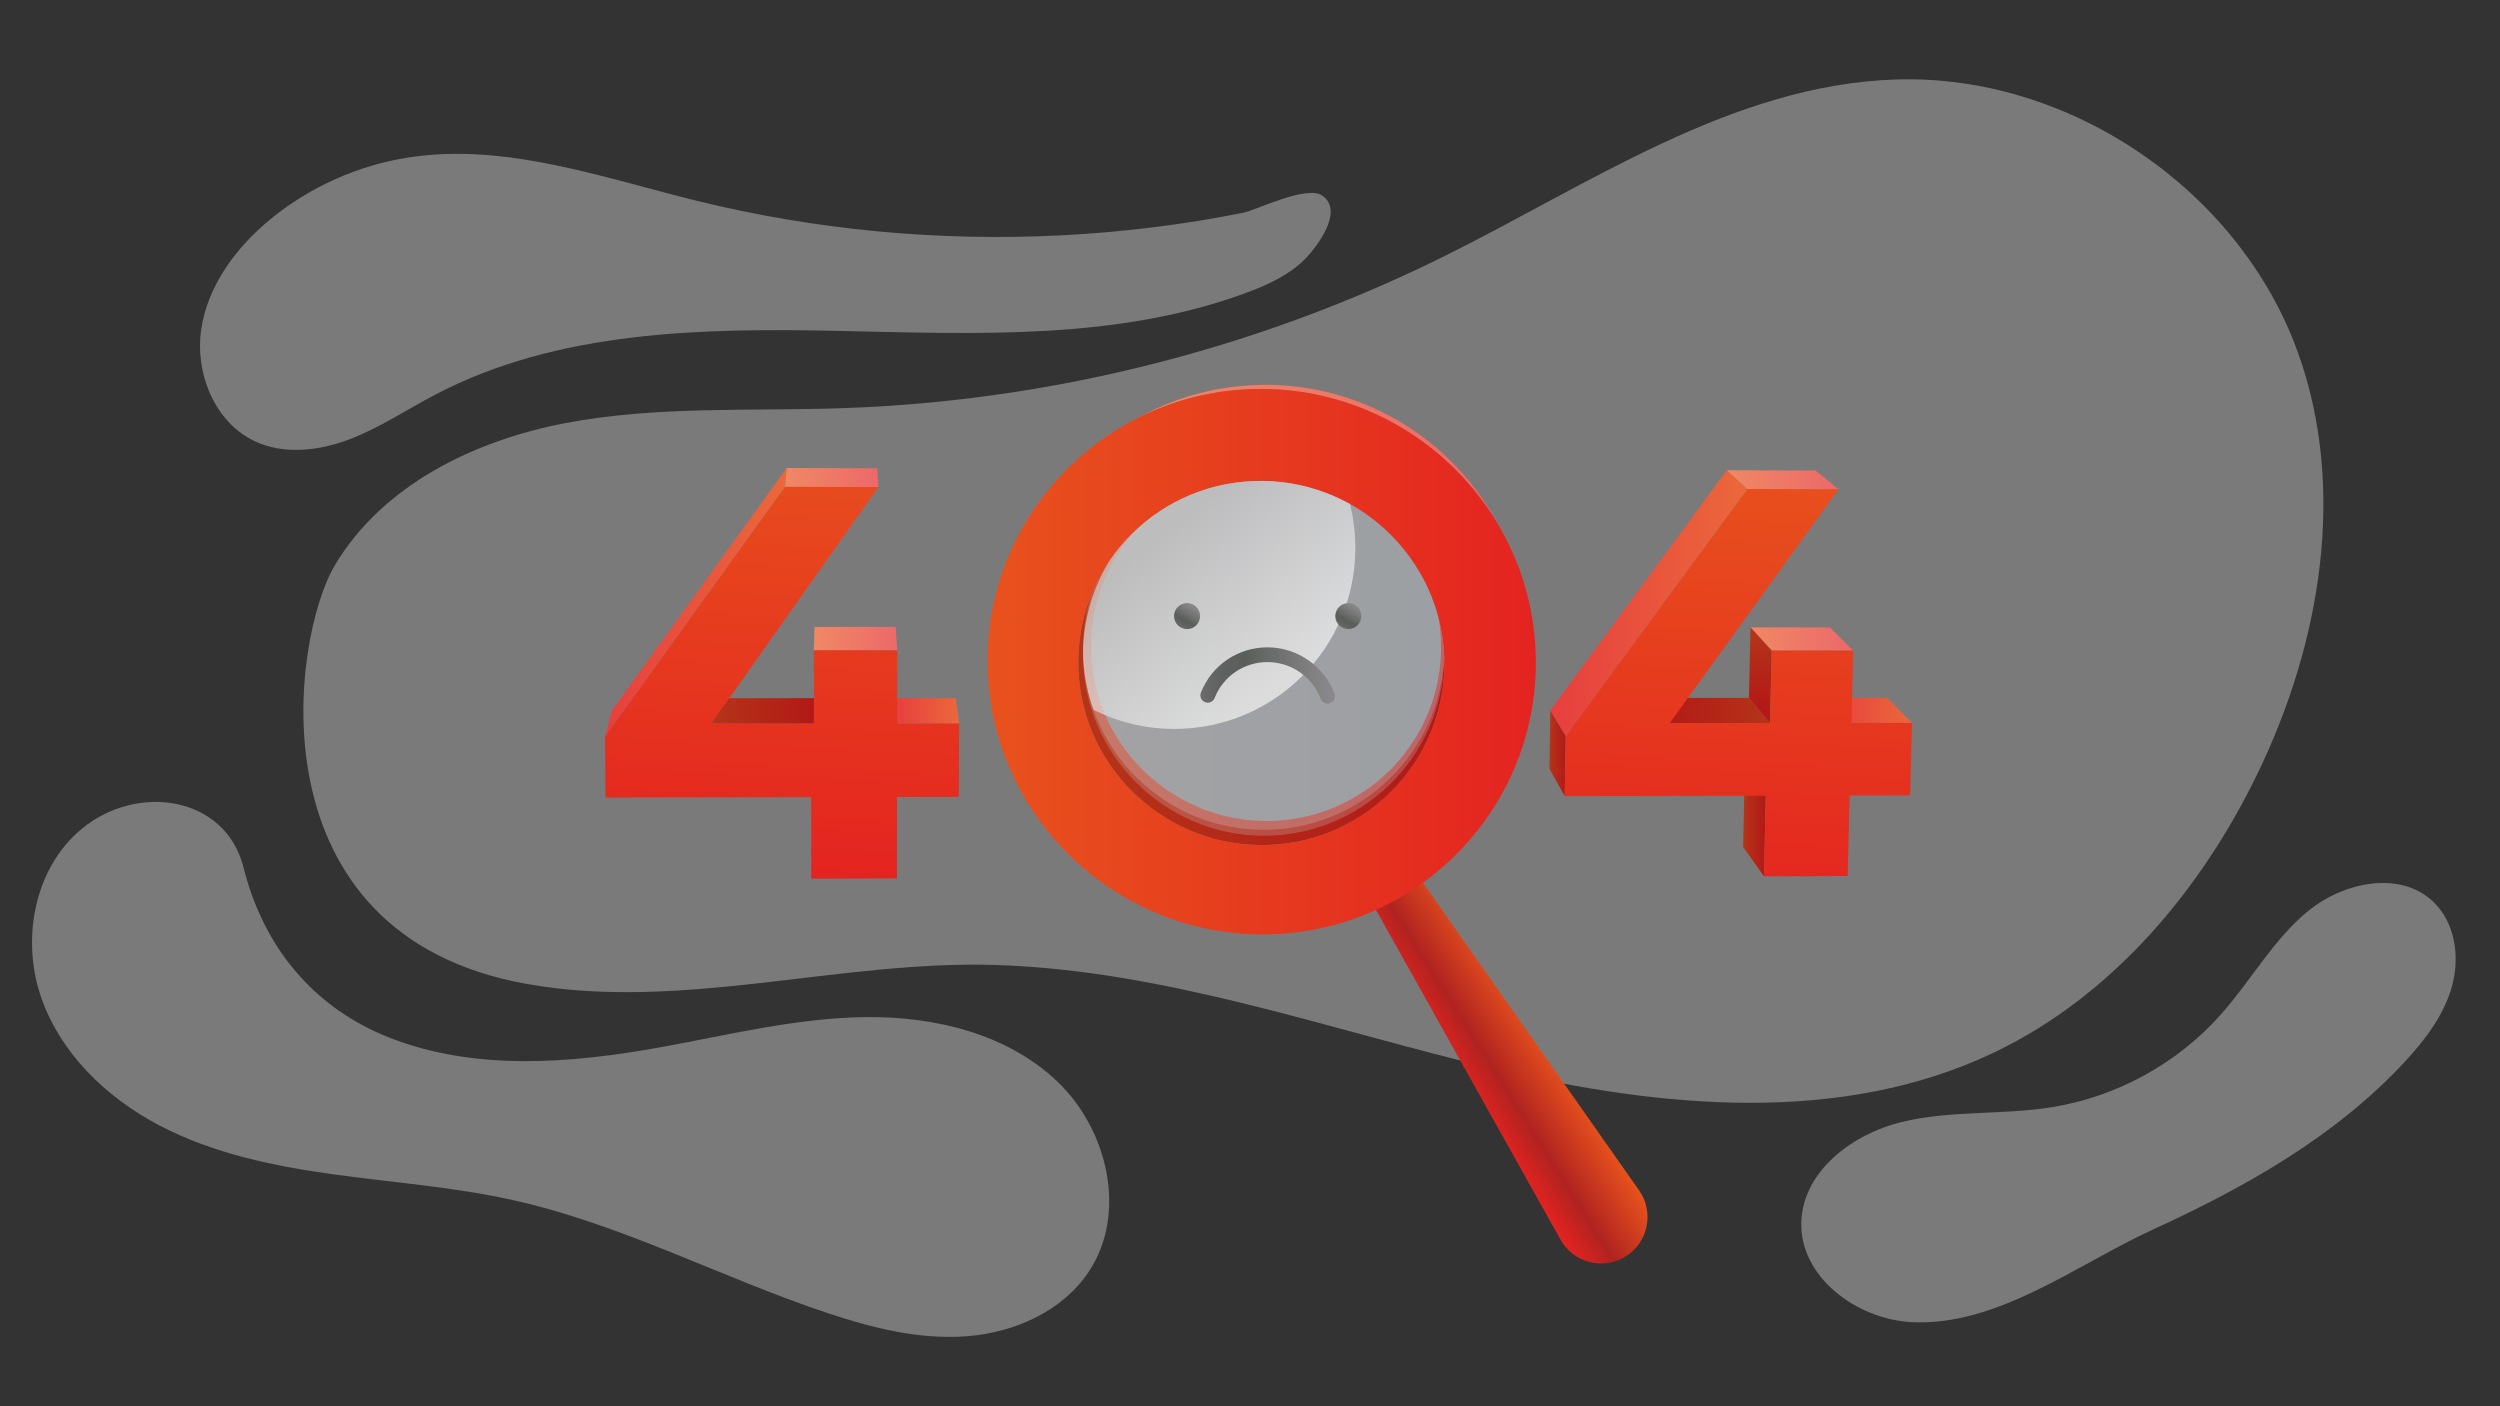 <?xml version="1.0" encoding="UTF-8"?><svg xmlns="http://www.w3.org/2000/svg" xmlns:xlink="http://www.w3.org/1999/xlink" viewBox="0 0 4457.3 2507.23"><rect x="0" y="0" width="4457.3" height="2507.23" fill="#333333" stroke="none"/><defs><style>.cls-1{fill:url(#_Áåçûìÿííûé_ãðàäèåíò_44-3);}.cls-2{fill:url(#_Áåçûìÿííûé_ãðàäèåíò_44-2);}.cls-3{fill:url(#_Áåçûìÿííûé_ãðàäèåíò_34);}.cls-4{fill:url(#_Áåçûìÿííûé_ãðàäèåíò_7);}.cls-5{isolation:isolate;}.cls-6{fill:url(#_Áåçûìÿííûé_ãðàäèåíò_29-4);}.cls-7{fill:url(#_Áåçûìÿííûé_ãðàäèåíò_96-2);}.cls-8{fill:url(#_Áåçûìÿííûé_ãðàäèåíò_22-2);}.cls-9{fill:url(#_Áåçûìÿííûé_ãðàäèåíò_34-2);}.cls-10{fill:url(#_Áåçûìÿííûé_ãðàäèåíò_71);mix-blend-mode:color-dodge;opacity:.63;}.cls-11{fill:url(#_Áåçûìÿííûé_ãðàäèåíò_44-6);}.cls-12{fill:url(#_Áåçûìÿííûé_ãðàäèåíò_29-3);}.cls-13{fill:url(#_Áåçûìÿííûé_ãðàäèåíò_29-5);}.cls-14{fill:#cecdce;opacity:.46;}.cls-15{fill:url(#_Áåçûìÿííûé_ãðàäèåíò_29-2);}.cls-16{fill:url(#_Áåçûìÿííûé_ãðàäèåíò_96-3);}.cls-17{fill:url(#_Áåçûìÿííûé_ãðàäèåíò_44-4);}.cls-18{fill:url(#_Áåçûìÿííûé_ãðàäèåíò_22-3);}.cls-19{fill:url(#_Áåçûìÿííûé_ãðàäèåíò_34-4);}.cls-20{fill:url(#_Áåçûìÿííûé_ãðàäèåíò_96);}.cls-21{fill:url(#_Áåçûìÿííûé_ãðàäèåíò_29);}.cls-22{fill:url(#_Áåçûìÿííûé_ãðàäèåíò_50);opacity:.19;}.cls-23{fill:url(#_Áåçûìÿííûé_ãðàäèåíò_44-5);}.cls-24{fill:url(#_Áåçûìÿííûé_ãðàäèåíò_44);}.cls-25{fill:url(#_Áåçûìÿííûé_ãðàäèåíò_34-3);}.cls-26{fill:url(#_Áåçûìÿííûé_ãðàäèåíò_67);opacity:.25;}.cls-27{fill:url(#_Áåçûìÿííûé_ãðàäèåíò_22);}</style><linearGradient id="_Áåçûìÿííûé_ãðàäèåíò_7" x1="2239.61" y1="2247.22" x2="2405.19" y2="2247.22" gradientTransform="translate(-492.14 1210.19) rotate(-32.16)" gradientUnits="userSpaceOnUse"><stop offset="0" stop-color="#e42320"/><stop offset=".37" stop-color="#b02320"/><stop offset="1" stop-color="#e8521d"/></linearGradient><linearGradient id="_Áåçûìÿííûé_ãðàäèåíò_44" x1="3107.88" y1="1466.36" x2="3148.25" y2="1466.36" gradientUnits="userSpaceOnUse"><stop offset="0" stop-color="#b53418"/><stop offset="1" stop-color="#b21917"/></linearGradient><linearGradient id="_Áåçûìÿííûé_ãðàäèåíò_34" x1="3259.32" y1="1266.56" x2="3408.92" y2="1266.56" gradientUnits="userSpaceOnUse"><stop offset="0" stop-color="#e73f3e"/><stop offset="1" stop-color="#eb683b"/></linearGradient><linearGradient id="_Áåçûìÿííûé_ãðàäèåíò_44-2" x1="3162.69" y1="1266.74" x2="2956.57" y2="1266.74" xlink:href="#_Áåçûìÿííûé_ãðàäèåíò_44"/><linearGradient id="_Áåçûìÿííûé_ãðàäèåíò_29" x1="3120.98" y1="1139.28" x2="3304.19" y2="1139.28" gradientUnits="userSpaceOnUse"><stop offset="0" stop-color="#f08864"/><stop offset="1" stop-color="#ec6969"/></linearGradient><linearGradient id="_Áåçûìÿííûé_ãðàäèåíò_44-3" x1="3138.52" y1="1130.84" x2="3138.52" y2="1261.09" xlink:href="#_Áåçûìÿííûé_ãðàäèåíò_44"/><linearGradient id="_Áåçûìÿííûé_ãðàäèåíò_44-4" x1="2762.49" y1="1342.9" x2="2791.59" y2="1342.9" xlink:href="#_Áåçûìÿííûé_ãðàäèåíò_44"/><linearGradient id="_Áåçûìÿííûé_ãðàäèåíò_22" x1="3127.07" y1="814.37" x2="3083.73" y2="1650.8" gradientUnits="userSpaceOnUse"><stop offset="0" stop-color="#e8521d"/><stop offset="1" stop-color="#e42320"/></linearGradient><linearGradient id="_Áåçûìÿííûé_ãðàäèåíò_34-2" x1="2764.14" y1="1075.25" x2="3115.45" y2="1075.25" xlink:href="#_Áåçûìÿííûé_ãðàäèåíò_34"/><linearGradient id="_Áåçûìÿííûé_ãðàäèåíò_29-2" x1="3078.69" y1="855.35" x2="3277.96" y2="855.35" xlink:href="#_Áåçûìÿííûé_ãðàäèåíò_29"/><linearGradient id="_Áåçûìÿííûé_ãðàäèåíò_34-3" x1="1596.65" y1="1267.36" x2="1710.04" y2="1267.36" xlink:href="#_Áåçûìÿííûé_ãðàäèåíò_34"/><linearGradient id="_Áåçûìÿííûé_ãðàäèåíò_44-5" x1="1268.07" y1="1267.53" x2="1452.35" y2="1267.53" xlink:href="#_Áåçûìÿííûé_ãðàäèåíò_44"/><linearGradient id="_Áåçûìÿííûé_ãðàäèåíò_29-3" x1="1450.98" y1="1138.62" x2="1599.83" y2="1138.62" xlink:href="#_Áåçûìÿííûé_ãðàäèåíò_29"/><linearGradient id="_Áåçûìÿííûé_ãðàäèåíò_34-4" x1="1078.82" y1="1073.88" x2="1402.57" y2="1073.88" xlink:href="#_Áåçûìÿííûé_ãðàäèåíò_34"/><linearGradient id="_Áåçûìÿííûé_ãðàäèåíò_29-4" x1="1399.82" y1="851.43" x2="1566.15" y2="851.43" xlink:href="#_Áåçûìÿííûé_ãðàäèåíò_29"/><linearGradient id="_Áåçûìÿííûé_ãðàäèåíò_22-2" x1="1427" y1="733.98" x2="1383.65" y2="1570.52" xlink:href="#_Áåçûìÿííûé_ãðàäèåíò_22"/><linearGradient id="_Áåçûìÿííûé_ãðàäèåíò_44-6" x1="1922.49" y1="1220.57" x2="2575.19" y2="1220.57" xlink:href="#_Áåçûìÿííûé_ãðàäèåíò_44"/><linearGradient id="_Áåçûìÿííûé_ãðàäèåíò_29-5" x1="2019.22" y1="815.21" x2="2676.29" y2="815.21" xlink:href="#_Áåçûìÿííûé_ãðàäèåíò_29"/><linearGradient id="_Áåçûìÿííûé_ãðàäèåíò_22-3" x1="1760.69" y1="1179.75" x2="2738.33" y2="1179.75" xlink:href="#_Áåçûìÿííûé_ãðàäèåíò_22"/><linearGradient id="_Áåçûìÿííûé_ãðàäèåíò_67" x1="1930.89" y1="1173.78" x2="2575.06" y2="1173.78" gradientUnits="userSpaceOnUse"><stop offset="0" stop-color="#cacaca"/><stop offset="1" stop-color="#cecdce"/></linearGradient><linearGradient id="_Áåçûìÿííûé_ãðàäèåíò_50" x1="1930.89" y1="1168.45" x2="2574.89" y2="1168.45" gradientUnits="userSpaceOnUse"><stop offset="0" stop-color="#f9fcfc"/><stop offset="1" stop-color="#d1e8f9"/></linearGradient><linearGradient id="_Áåçûìÿííûé_ãðàäèåíò_71" x1="2282.49" y1="1208.1" x2="2074.21" y2="956.42" gradientUnits="userSpaceOnUse"><stop offset="0" stop-color="#fff"/><stop offset="1" stop-color="#cecdce"/></linearGradient><linearGradient id="_Áåçûìÿííûé_ãðàäèåíò_96" x1="2392.3" y1="1118.53" x2="2415.51" y2="1078.33" gradientUnits="userSpaceOnUse"><stop offset="0" stop-color="#6b6b6b"/><stop offset=".17" stop-color="#5e615f"/><stop offset=".33" stop-color="#5a5e5b"/><stop offset=".4" stop-color="#606461"/><stop offset=".79" stop-color="#7f7e7f"/><stop offset="1" stop-color="#8b898b"/></linearGradient><linearGradient id="_Áåçûìÿííûé_ãðàäèåíò_96-2" x1="2104.83" y1="1118.53" x2="2128.04" y2="1078.33" xlink:href="#_Áåçûìÿííûé_ãðàäèåíò_96"/><linearGradient id="_Áåçûìÿííûé_ãðàäèåíò_96-3" x1="2140.17" y1="1204.3" x2="2380.17" y2="1204.3" xlink:href="#_Áåçûìÿííûé_ãðàäèåíò_96"/></defs><g class="cls-5"><g id="_Ñëîé_1"><path class="cls-14" d="M597.29,1007.29c84.86-142.09,247.53-221.75,410.09-252.8,162.56-31.05,329.72-21.1,495.12-26.76,370.2-12.65,737.47-105.18,1069.48-269.44,261.66-129.46,516.19-307.06,807.97-316.56,308.21-10.04,611.58,195.46,716.58,485.41,88.13,243.36,41.23,519.55-71.69,752.44-101.03,208.38-258.97,395.63-467.67,496-273.69,131.62-597.08,100.1-892.59,30.12-295.52-69.98-586.41-175.92-889.96-185.23-279.04-8.56-559.49,83.16-835.63,33.79-492.57-88.05-420.28-615.39-341.69-746.96Z"/><path class="cls-4" d="M2898.69,2239.99h0c-40.11,25.22-93.17,11.7-116.31-29.65l-377.7-674.83,73.09-45.96,444.59,632.77c27.24,38.77,16.44,92.45-23.67,117.67Z"/><g class="cls-5"><polygon class="cls-24" points="3145.04 1562.41 3107.88 1510.08 3110.9 1370.31 3148.25 1418.72 3145.04 1562.41"/><polygon class="cls-3" points="3300.99 1288.99 3259.32 1244.18 3364.26 1244.14 3408.92 1288.91 3300.99 1288.99"/><polygon class="cls-2" points="2977.05 1289.24 2944.4 1244.3 3118.26 1244.24 3155.89 1289.1 2977.05 1289.24"/><polygon class="cls-21" points="3158.78 1159.92 3120.98 1118.6 3262.34 1118.69 3304.19 1159.96 3158.78 1159.92"/><polygon class="cls-1" points="3155.89 1289.1 3118.26 1244.24 3120.98 1118.6 3158.78 1159.92 3155.89 1289.1"/><polygon class="cls-17" points="2789.84 1419.39 2762.49 1370.81 2764.14 1266.42 2791.59 1312.05 2789.84 1419.39"/><polygon class="cls-27" points="3277.96 872.25 2977.05 1289.24 3155.89 1289.1 3158.78 1159.92 3304.19 1159.96 3300.99 1288.99 3408.92 1288.91 3405.48 1418.24 3297.78 1418.44 3294.23 1561.95 3145.04 1562.41 3148.25 1418.72 2789.84 1419.39 2791.59 1312.05 3115.45 871.81 3277.96 872.25"/><polygon class="cls-9" points="2791.59 1312.05 2764.14 1266.42 3078.69 838.45 3115.45 871.81 2791.59 1312.05"/><polygon class="cls-15" points="3115.45 871.81 3078.69 838.45 3236.65 838.93 3277.96 872.25 3115.45 871.81"/></g><g class="cls-5"><polygon class="cls-25" points="1599.6 1290.05 1596.65 1244.71 1703.95 1244.66 1710.04 1289.96 1599.6 1290.05"/><polygon class="cls-23" points="1268.07 1290.3 1274.56 1244.83 1452.35 1244.76 1451.08 1290.16 1268.07 1290.3"/><polygon class="cls-12" points="1450.98 1159.48 1452.25 1117.71 1596.86 1117.81 1599.83 1159.53 1450.98 1159.48"/><polygon class="cls-19" points="1078.82 1313.38 1090.71 1267.2 1402.57 834.39 1399.82 868.01 1078.82 1313.38"/><polygon class="cls-6" points="1399.82 868.01 1402.57 834.39 1564.13 834.87 1566.15 868.47 1399.82 868.01"/><polygon class="cls-8" points="1566.15 868.47 1268.07 1290.3 1451.08 1290.16 1450.98 1159.48 1599.83 1159.53 1599.6 1290.05 1710.04 1289.96 1709.57 1420.79 1599.38 1420.99 1599.12 1566.15 1446.44 1566.62 1446.32 1421.28 1079.57 1421.96 1078.82 1313.38 1399.82 868.01 1566.15 868.47"/></g><g class="cls-5"><path class="cls-11" d="M2575.01,1172.52c-.16-4.91-.43-9.8-.81-14.65s-.86-9.68-1.46-14.47c-.59-4.79-1.29-9.56-2.08-14.28-.8-4.73-1.7-9.42-2.7-14.07l-5.59-26c.96,4.45,1.82,8.94,2.58,13.46,.76,4.52,1.43,9.07,1.99,13.66,.57,4.58,1.03,9.2,1.39,13.84,.36,4.64,.62,9.32,.78,14.01,1.42,42.83-5.99,83.9-20.58,121.5-14.57,37.54-36.29,71.6-63.53,100.49-27.21,28.85-59.92,52.54-96.53,69.37-36.57,16.81-77.04,26.78-119.81,28.2-42.73,1.42-83.79-5.83-121.47-20.15-37.68-14.32-72-35.72-101.21-62.6-29.24-26.9-53.38-59.31-70.69-95.64-17.33-36.37-27.81-76.68-29.68-119.34-.98-22.38,.45-44.32,4.07-65.57,3.63-21.26,9.45-41.82,17.23-61.44,7.79-19.63,17.54-38.31,29.04-55.78,11.5-17.49,24.74-33.77,39.48-48.59l-18.76,18.85c-15.42,15.5-29.26,32.52-41.28,50.81-12.01,18.27-22.21,37.8-30.35,58.33-8.13,20.51-14.21,42.01-18,64.23-3.78,22.21-5.27,45.15-4.23,68.55,1.98,44.6,12.96,86.73,31.09,124.75,18.11,37.97,43.37,71.85,73.95,99.98,30.56,28.1,66.45,50.47,105.86,65.45,39.4,14.97,82.35,22.56,127.03,21.08,44.72-1.47,87.04-11.88,125.29-29.44,38.29-17.58,72.51-42.33,100.96-72.48,28.5-30.19,51.22-65.8,66.46-105.04,15.26-39.3,23.02-82.24,21.54-127.02Z"/><path class="cls-13" d="M2665.88,925.79c-20.8-37-46.51-70.88-76.22-100.79-29.74-29.93-63.47-55.87-100.31-76.97-36.84-21.11-76.77-37.36-118.86-47.9-42.08-10.55-86.31-15.38-131.76-13.67-18.16,.68-36.03,2.4-53.57,5.08-17.54,2.68-34.74,6.33-51.55,10.89-16.8,4.56-33.22,10.03-49.19,16.35-15.96,6.32-31.48,13.49-46.5,21.44l-18.71,9.91c15.71-8.33,31.94-15.82,48.64-22.43,16.71-6.61,33.88-12.33,51.46-17.1,17.59-4.77,35.58-8.59,53.93-11.4,18.35-2.81,37.06-4.6,56.06-5.31,47.56-1.79,93.84,3.27,137.89,14.31,44.04,11.04,85.82,28.04,124.38,50.13,38.54,22.08,73.85,49.22,104.96,80.54,31.09,31.29,57.99,66.74,79.75,105.45-3.47-6.17-6.94-12.35-10.41-18.52Z"/><path class="cls-18" d="M2738.1,1166.83c-2.07-67.26-17.77-131.04-44.56-188.77-26.73-57.79-64.57-109.46-110.7-152.45-46.13-42.99-100.5-77.18-160.41-100.05-59.86-22.81-125.21-34.25-193.14-31.67-67.82,2.58-131.94,18.83-189.67,46.02-57.62,27.18-108.9,65.18-151.28,111.31-42.26,46.02-75.67,100.05-97.69,159.29-21.97,59.13-32.56,123.53-29.43,190.34,3.14,66.7,19.73,129.7,46.97,186.47,27.18,56.67,65.02,107.22,110.75,149.2,45.74,41.92,99.37,75.27,158.23,97.64,58.85,22.31,122.97,33.69,189.73,31.56,66.81-2.19,130.03-17.6,187.26-43.72,57.28-26.17,108.51-63.05,151.22-108.06,42.71-45.06,76.9-98.25,99.88-156.88,23.04-58.8,34.86-123.14,32.84-190.23Zm-163.05,9.42c.95,43.44-6.78,85.14-21.58,123.31-15.25,39.23-38,74.83-66.47,105.04-28.47,30.16-62.66,54.87-100.94,72.47-38.28,17.54-80.6,27.97-125.33,29.43-44.67,1.46-87.6-6.11-127.01-21.07-39.4-14.97-75.33-37.33-105.88-65.47-30.6-28.08-55.83-61.99-73.93-99.93-18.16-38.06-29.15-80.15-31.11-124.76-1.96-44.67,5.27-87.66,20.01-127.12,.78-2.02,1.57-4.04,2.35-6.05,8.57-21.58,19.45-42.09,32.34-61.15,.06-.17,.17-.34,.28-.45,9.19-13.56,19.39-26.4,30.49-38.45,28.36-30.66,62.55-55.88,101-73.93,38.51-18.05,81.16-28.81,126.33-30.43,45.23-1.68,88.73,5.94,128.58,21.13,39.91,15.19,76.11,37.94,106.88,66.53,30.71,28.53,55.99,62.94,73.93,101.39,17.66,37.83,28.19,79.53,29.87,123.59,.06,.73,.11,1.46,.11,2.19,.06,1.23,.06,2.41,.06,3.64v.11Z"/></g><g><path class="cls-26" d="M2575.06,1176.13v.11c-4.43,174.14-146.9,313.87-322,313.87s-322.17-144.21-322.17-322.17c0-1.06,0-2.19,.06-3.25v-.28c.62-59.8,17.54-115.74,46.58-163.49,.06-.17,.17-.34,.28-.45,9.19-13.56,19.39-26.4,30.49-38.45,28.36-30.66,62.55-55.88,101-73.93,38.51-18.05,81.16-28.81,126.33-30.43,45.23-1.68,88.73,5.94,128.58,21.13,14.74,5.6,28.98,12.28,42.65,19.84,23.26,12.95,44.84,28.64,64.23,46.69,30.71,28.53,55.99,62.94,73.93,101.39,17.66,37.83,28.19,79.53,29.87,123.59,.06,.73,.11,1.46,.11,2.19,.06,1.23,.06,2.41,.06,3.64Z"/><path class="cls-22" d="M2574.89,1170.3c-6.78,171.9-148.25,309.17-321.83,309.17-140.01,0-259.11-89.23-303.5-213.94-12.11-33.8-18.66-70.23-18.66-108.17,0-33.18,4.99-65.18,14.29-95.28,14.74-37.16,36.32-71.01,63.11-100.05,28.36-30.66,62.55-55.88,101-73.93,38.51-18.05,81.16-28.81,126.33-30.43,45.23-1.68,88.73,5.94,128.58,21.13,39.91,15.19,76.11,37.94,106.88,66.53,30.71,28.53,55.99,62.94,73.93,101.39,17.66,37.83,28.19,79.53,29.87,123.59Z"/><path class="cls-10" d="M2416.44,977.05c0,178.12-144.38,322.56-322.56,322.56-51.9,0-100.89-12.27-144.33-34.08-11.32-31.61-17.77-65.52-18.61-100.83v-.28c.62-59.8,17.54-115.74,46.58-163.49,.06-.17,.17-.34,.28-.45,9.19-13.56,19.39-26.4,30.49-38.45,28.36-30.66,62.55-55.88,101-73.93,38.51-18.05,81.16-28.81,126.33-30.43,45.23-1.68,88.73,5.94,128.58,21.13,14.74,5.6,28.98,12.28,42.65,19.84,6.28,25.05,9.58,51.34,9.58,78.41Z"/></g><g><g><circle class="cls-20" cx="2403.91" cy="1098.43" r="23.21"/><circle class="cls-7" cx="2116.43" cy="1098.43" r="23.21"/></g><path class="cls-16" d="M2367.04,1254.43c-5.3,0-10.29-3.23-12.28-8.48-14.84-39.19-52.98-65.52-94.9-65.52s-78.92,25.16-94.35,64.09c-2.67,6.74-10.3,10.04-17.04,7.37-6.74-2.67-10.04-10.3-7.37-17.04,19.42-49.01,66.04-80.68,118.77-80.68s100.77,33.14,119.46,82.47c2.57,6.78-.85,14.36-7.63,16.93-1.53,.58-3.1,.85-4.65,.86Z"/></g><path class="cls-14" d="M4287.65,1892.98c36.6-39.48,70.32-83.85,84.4-135.82s4.95-112.96-34.25-149.87c-58.99-55.53-158.92-34.73-221.81,16.34-62.89,51.07-102.65,124.71-156.46,185.26-77.37,87.05-185.32,146.37-300.28,165-89.07,14.44-181.37,5.23-269.03,26.62-87.66,21.4-175.35,87.48-178.6,177.66-3.54,98.25,98.37,174.04,196.55,179.07,153.38,7.86,295.32-103.19,429.01-164.43,164.5-75.35,326.25-165.81,450.49-299.85Z"/><path class="cls-14" d="M694.87,1850.23c151.73,59.48,321.87,46.01,482.26,17.03,121.71-21.99,242.9-52.46,366.57-53.85,123.67-1.39,253.49,30.13,342.57,115.93,89.08,85.79,123.56,234.17,55.37,337.35-46.88,70.94-132.7,109.16-217.48,115.72-84.78,6.56-169.26-14.72-249.9-41.7-187.83-62.84-365.34-157.56-558.63-200.78-105.37-23.56-213.53-31.35-320.49-46.08-106.97-14.73-214.61-37.02-310.33-86.98-95.72-49.96-179.22-130.75-213.01-233.3-33.78-102.55-9.41-227,73.84-295.75,100.17-82.71,256.76-58.09,288.57,68.82,35.14,140.21,123.21,249.71,260.66,303.6Z"/><path class="cls-14" d="M1241.48,357.82c-168.96-41.64-340.33-103.55-512.34-77.18-90.01,13.8-176.12,52.16-246.58,109.84-61.46,50.32-112.4,118.59-123.86,197.19-11.45,78.61,24.82,166.87,97.13,199.76,52.32,23.8,114.16,16.14,167.84-4.41,53.68-20.55,101.86-52.94,152.79-79.6,217.22-113.71,473.37-118.74,718.49-113.45,245.12,5.29,497.76,17.21,727.61-68.13,39.11-14.52,78.28-32.51,106.96-62.81,18.21-19.24,67.36-82.9,28.1-110.23-27.82-19.37-118.43,26.05-140.88,30.52-107.14,21.34-215.88,34.77-324.98,40.29-218.23,11.04-438.09-9.51-650.29-61.81Z"/></g></g></svg>